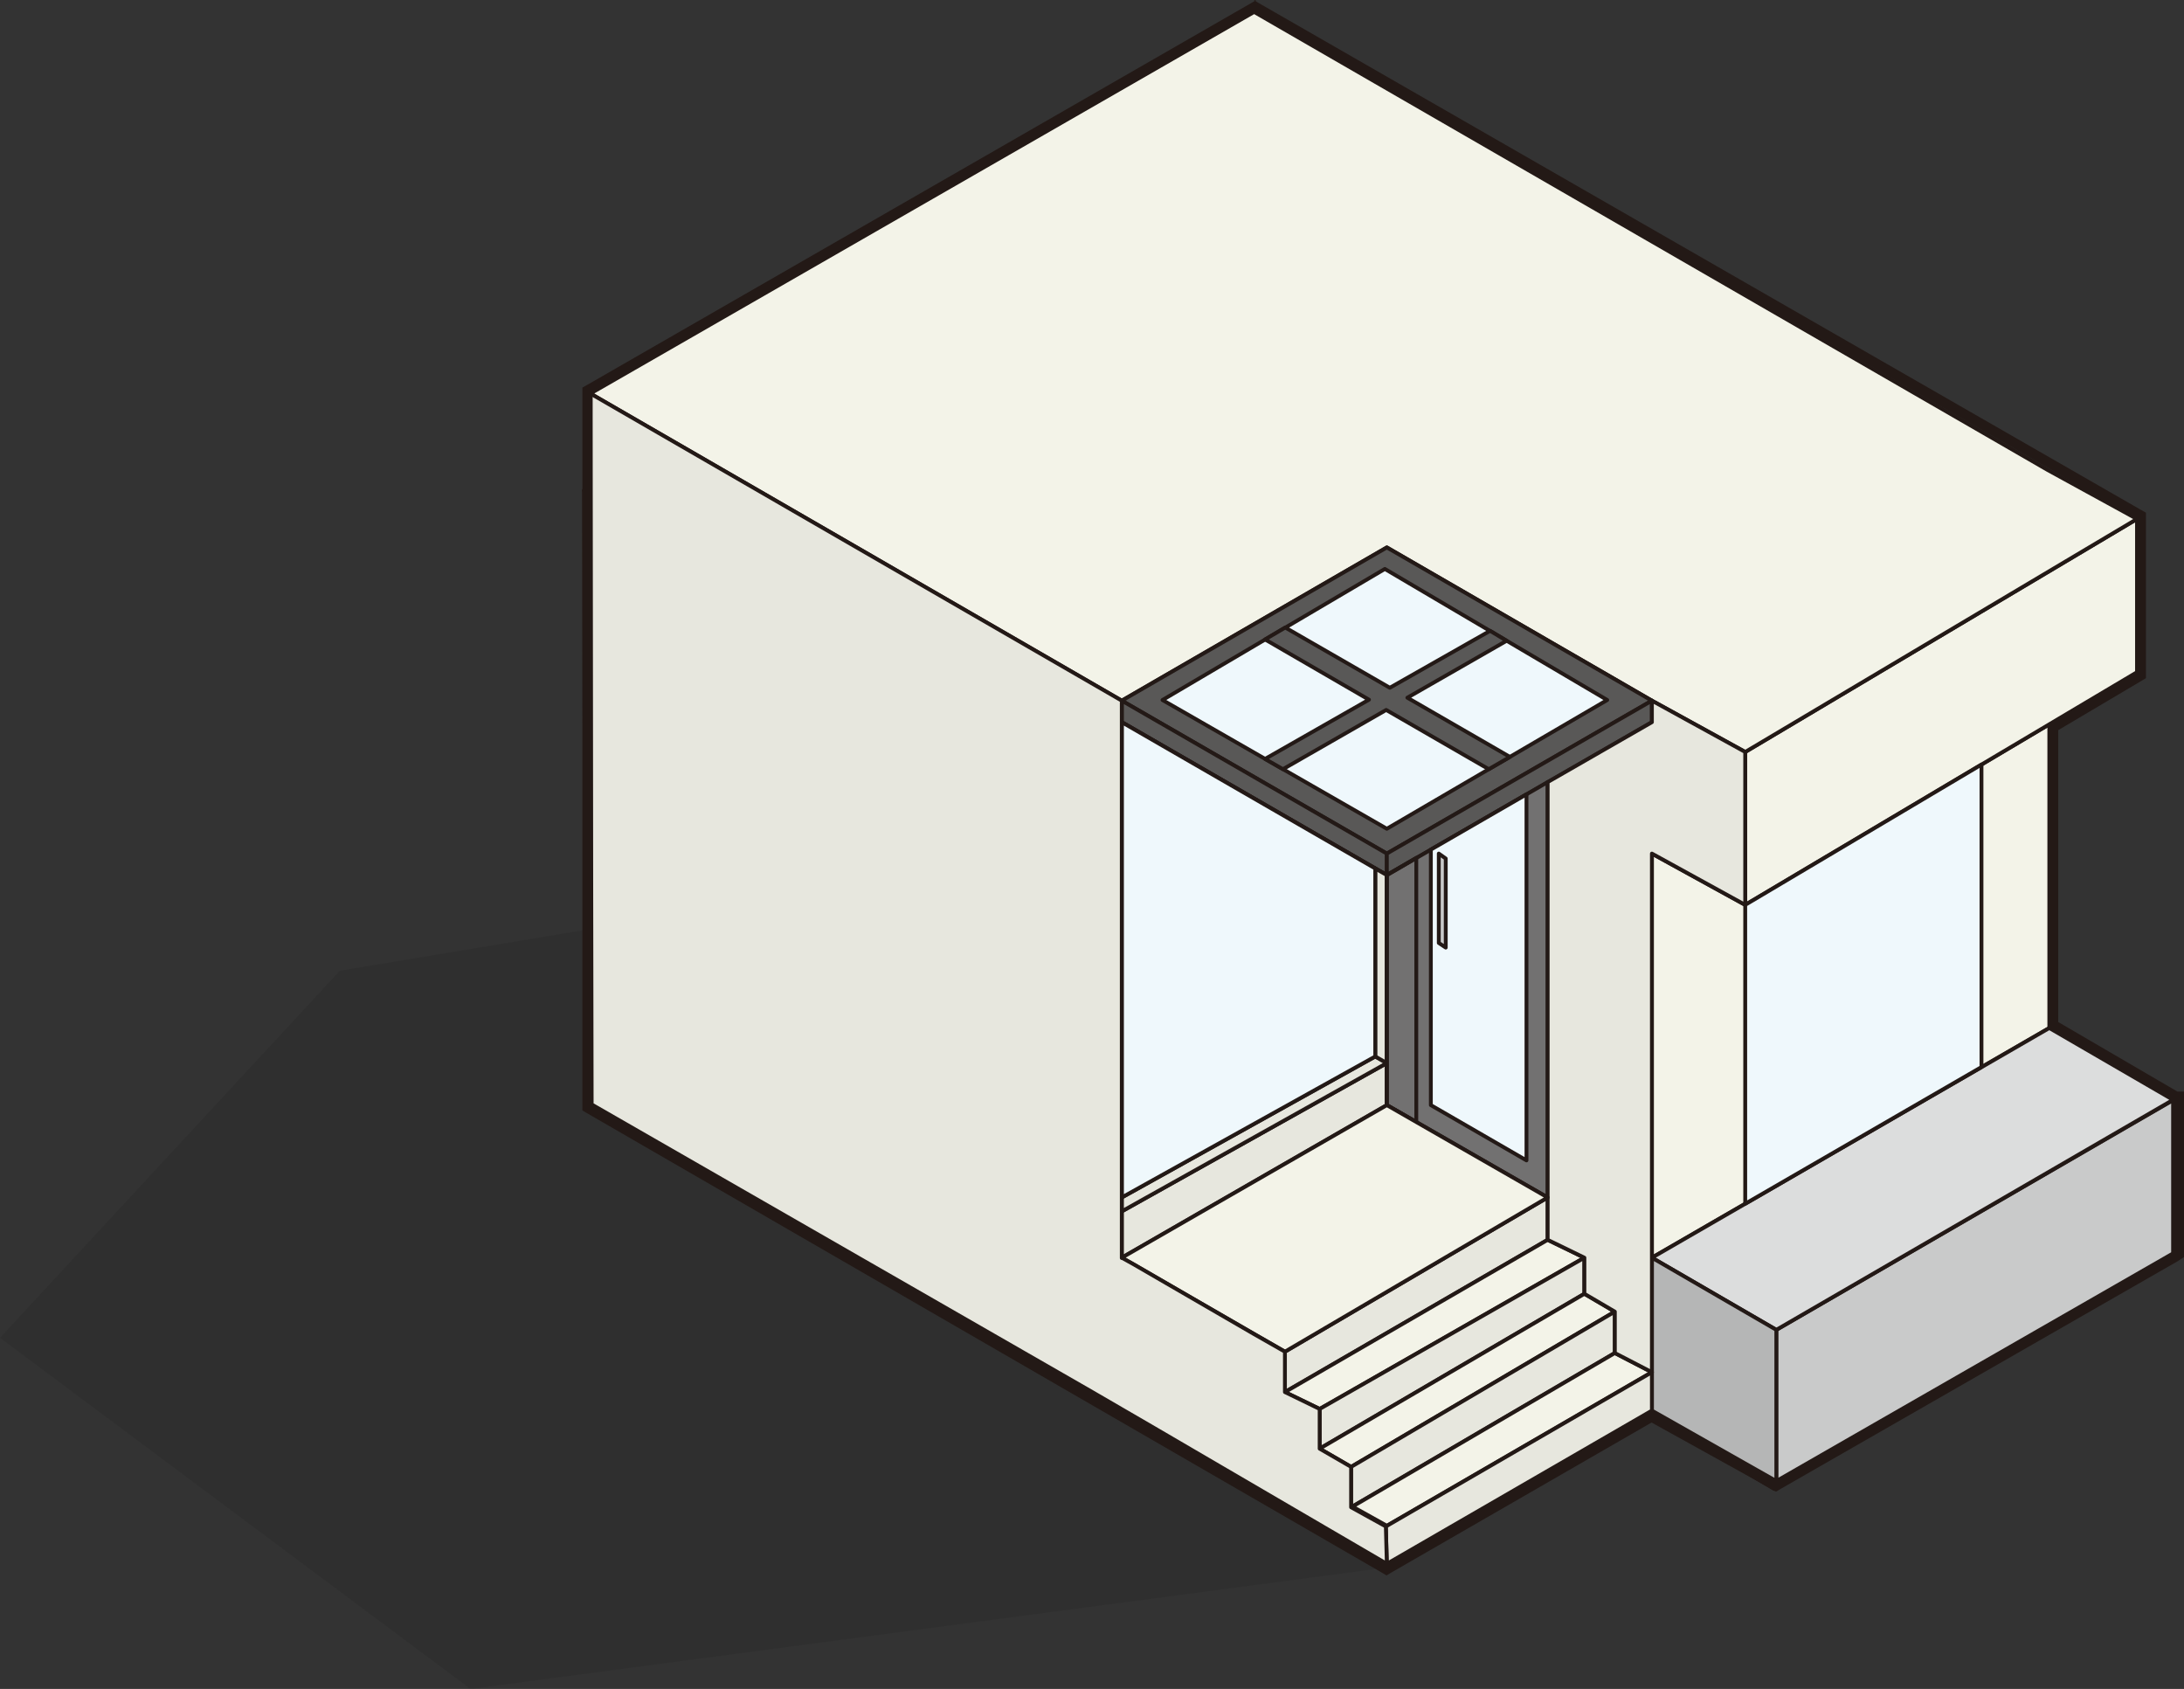 <svg id="store-taipei" xmlns="http://www.w3.org/2000/svg" viewBox="0 0 66 51.03"><rect x="0" y="0" width="66" height="51.03" fill="#333333" stroke="none"/><title>store_taipei2</title><polygon id="shadow" class="shadow" points="38.7 24.6 10.27 29.33 0 40.42 14.22 51.03 41.92 47.36 38.7 24.6" style="fill:#111;opacity:0.1;isolation:isolate"/><g id="store-inside" class="building-inside"><polygon points="17.7 14.82 37.88 3.21 61.9 17.15 62.04 31.19 65.8 33.34 65.8 37.95 53.62 44.96 49.85 42.73 41.91 47.39 17.74 33.44 17.7 14.82" style="fill:none;stroke:#231916;stroke-linecap:round;stroke-linejoin:round;stroke-width:0.153px"/><path d="M62,31.14" transform="translate(0 -0.02)" style="fill:none;stroke:#231916;stroke-linecap:round;stroke-linejoin:round;stroke-width:0.153px"/><polygon points="33.85 38.09 38.81 40.96 46.8 36.26 41.91 33.46 33.85 38.09" style="fill:none;stroke:#231916;stroke-linecap:round;stroke-linejoin:round;stroke-width:0.153px"/><polygon points="38.81 42.18 46.8 37.55 46.8 36.26 38.81 40.96 38.81 42.18" style="fill:#e7e7de;stroke:#231916;stroke-linecap:round;stroke-linejoin:round;stroke-width:0.153px"/><polygon points="38.81 42.18 46.8 37.55 47.79 38.09 39.87 42.69 38.81 42.18" style="fill:#f3f3e8;stroke:#231916;stroke-linecap:round;stroke-linejoin:round;stroke-width:0.153px"/><polygon points="39.87 42.69 47.83 38.08 47.83 39.26 39.87 43.9 39.87 42.69" style="fill:#e7e7de;stroke:#231916;stroke-linecap:round;stroke-linejoin:round;stroke-width:0.153px"/><polygon points="39.87 43.9 40.83 44.45 48.77 39.81 47.83 39.26 39.87 43.9" style="fill:#f3f3e8;stroke:#231916;stroke-linecap:round;stroke-linejoin:round;stroke-width:0.153px"/><polygon points="40.83 44.45 48.8 39.81 48.84 41.08 40.83 45.67 40.83 44.45" style="fill:#e7e7de;stroke:#231916;stroke-linecap:round;stroke-linejoin:round;stroke-width:0.153px"/><polygon points="40.83 45.67 48.84 41.08 49.84 41.63 41.88 46.26 40.83 45.67" style="fill:#f3f3e8;stroke:#231916;stroke-linecap:round;stroke-linejoin:round;stroke-width:0.153px"/><polygon points="41.91 47.39 49.85 42.73 49.84 41.63 41.88 46.26 41.91 47.39" style="fill:#e7e7de;stroke:#231916;stroke-linecap:round;stroke-linejoin:round;stroke-width:0.153px"/><polygon points="49.85 38.18 53.63 40.38 53.63 44.97 49.85 42.73 49.85 38.18" style="fill:#b5b6b6;stroke:#231916;stroke-linecap:round;stroke-linejoin:round;stroke-width:0.153px"/><polygon points="41.95 33.47 33.81 38.09 17.86 28.94 37.91 17.4 61.89 31.19 49.93 38.19 41.95 33.47" style="fill:#f7f8f8"/><path d="M37.88,17.53l23.9,13.68L50,38.12l-8-4.7h-.16l-8,4.59L18,29,37.89,17.58m0-.18L17.72,29l16.15,9.22,8-4.63,8,4.74L62,31.25,37.88,17.36h0Z" transform="translate(0 -0.02)" style="fill:#231916"/><polygon points="18.64 15.45 38.67 3.98 38.66 17.89 18.68 29.27 18.64 15.45" style="fill:#f3f3e8"/><path d="M38.59,4.13V17.82L18.78,29.16V15.56L38.65,4.14m.15-.27L18.62,15.47v14L38.78,17.92v-14h0Z" transform="translate(0 -0.02)" style="fill:#231916"/><polygon points="37.91 18.3 37.96 4.46 61.86 18.25 61.97 32.09 37.91 18.3" style="fill:#f3f3e8"/><path d="M38,4.61,61.78,18.28,61.92,32,38,18.28V4.61m-.15-.27v14L62,32.28l-.14-14-24-13.86h0Z" transform="translate(0 -0.02)" style="fill:#231916"/><path d="M49,42.28" transform="translate(0 -0.02)" style="fill:none;stroke:#231916;stroke-linecap:round;stroke-linejoin:round;stroke-width:0.153px"/><polygon points="41.76 30.3 46.72 33.21 50.73 30.89 50.73 29.28 45.72 26.42 41.75 28.7 41.76 30.3" style="fill:#def0f3;stroke:#000;stroke-linecap:round;stroke-linejoin:round;stroke-width:0.153px"/><polygon points="41.75 28.7 46.72 31.63 46.72 33.21 41.76 30.3 41.75 28.7" style="fill:#727171;stroke:#000;stroke-linecap:round;stroke-linejoin:round;stroke-width:0.153px"/><polygon points="50.73 29.28 46.72 31.63 46.72 33.21 50.73 30.89 50.73 29.28" style="fill:#898989;stroke:#000;stroke-linecap:round;stroke-linejoin:round;stroke-width:0.153px"/><polygon points="41.75 28.7 46.72 31.63 50.73 29.28 45.72 26.42 41.75 28.7" style="fill:#def0f3;stroke:#000;stroke-linecap:round;stroke-linejoin:round;stroke-width:0.153px"/><polygon points="46.32 18.36 44.85 17.48 41.94 19.25 36.38 16.04 34.81 16.91 41.78 20.99 46.32 18.36" style="fill:#9fa0a0;stroke:#000;stroke-linecap:round;stroke-linejoin:round;stroke-width:0.153px"/><polygon points="34.81 16.91 41.78 20.99 41.78 25.64 34.81 21.56 34.81 16.91" style="fill:#727171;stroke:#000;stroke-linecap:round;stroke-linejoin:round;stroke-width:0.153px"/><polygon points="41.78 20.99 44.32 19.53 44.32 24.18 41.78 25.64 41.78 20.99" style="fill:#898989;stroke:#000;stroke-linecap:round;stroke-linejoin:round;stroke-width:0.153px"/><path d="M34.42,35.9v.43a.2.2,0,0,0,.28,0h0V35.9" transform="translate(0 -0.02)" style="fill:#b5b6b6;stroke:#000;stroke-linecap:round;stroke-linejoin:round;stroke-width:0.153px"/><path d="M37.55,34.21v.43a.2.2,0,0,0,.28,0h0v-.43" transform="translate(0 -0.02)" style="fill:#b5b6b6;stroke:#000;stroke-linecap:round;stroke-linejoin:round;stroke-width:0.153px"/><path d="M32.57,34.82v.43a.2.2,0,0,0,.28,0h0v-.43" transform="translate(0 -0.02)" style="fill:#b5b6b6;stroke:#000;stroke-linecap:round;stroke-linejoin:round;stroke-width:0.153px"/><path d="M38,34.28" transform="translate(0 -0.02)" style="fill:#b5b6b6;stroke:#000;stroke-linecap:round;stroke-linejoin:round;stroke-width:0.153px"/><path d="M37,34.28" transform="translate(0 -0.02)" style="fill:#b5b6b6;stroke:#000;stroke-linecap:round;stroke-linejoin:round;stroke-width:0.153px"/><polygon points="34.61 32.81 34.61 32.47 33.8 31.96 33.81 31.23 33.18 30.86 33.18 31.6 32.44 31.16 32.44 31.51 33.19 31.95 33.19 32.61 32.46 32.18 32.44 34.85 34.61 36.15 34.6 33.49 33.8 32.98 33.8 32.3 34.61 32.81" style="fill:#727171;stroke:#000;stroke-linecap:round;stroke-linejoin:round;stroke-width:0.153px"/><polygon points="34.6 33.49 37.97 31.54 37.97 34.22 34.61 36.15 34.6 33.49" style="fill:#898989;stroke:#000;stroke-linecap:round;stroke-linejoin:round;stroke-width:0.153px"/><polygon points="34.61 32.47 37.97 30.53 37.97 30.89 34.61 32.81 34.61 32.47" style="fill:#898989;stroke:#000;stroke-linecap:round;stroke-linejoin:round;stroke-width:0.153px"/><polygon points="37.97 30.53 37.15 30 33.8 31.96 34.61 32.47 37.97 30.53" style="fill:#def0f3;stroke:#000;stroke-linecap:round;stroke-linejoin:round;stroke-width:0.153px"/><polygon points="37.97 31.54 37.39 31.22 34.61 32.81 34.34 32.64 33.8 32.98 34.6 33.49 37.97 31.54" style="fill:#898989;stroke:#000;stroke-linecap:round;stroke-linejoin:round;stroke-width:0.153px"/><polygon points="33.8 32.3 34.34 32.64 33.8 32.98 33.8 32.3" style="fill:#727171;stroke:#000;stroke-linecap:round;stroke-linejoin:round;stroke-width:0.153px"/><polygon points="32.46 32.18 32.99 31.84 33.19 31.95 33.19 32.61 32.46 32.18" style="fill:#898989;stroke:#000;stroke-linecap:round;stroke-linejoin:round;stroke-width:0.153px"/><polygon points="33.8 31.96 37.15 30 37.15 29.29 33.81 31.23 33.8 31.96" style="fill:#898989;stroke:#000;stroke-linecap:round;stroke-linejoin:round;stroke-width:0.153px"/><polygon points="33.81 31.23 33.18 30.86 36.58 28.96 37.15 29.29 33.81 31.23" style="fill:#def0f3;stroke:#000;stroke-linecap:round;stroke-linejoin:round;stroke-width:0.153px"/><polygon points="32.44 31.16 35.88 29.24 35.98 29.29 33.18 30.86 33.18 31.6 32.44 31.16" style="fill:#def0f3;stroke:#000;stroke-linecap:round;stroke-linejoin:round;stroke-width:0.153px"/><polygon points="34.61 33.88 37.97 31.98 38.11 32.06 38.11 32.87 34.78 34.74 34.61 34.64 34.61 33.88" style="fill:#b5b6b6;stroke:#000;stroke-linecap:round;stroke-linejoin:round;stroke-width:0.153px"/><polygon points="34.78 34.74 34.61 34.64 34.61 33.88 34.77 33.98 34.78 34.74" style="fill:#727171;stroke:#000;stroke-linecap:round;stroke-linejoin:round;stroke-width:0.153px"/><polygon points="34.77 33.98 38.11 32.06 38.11 32.87 34.78 34.74 34.77 33.98" style="fill:#898989;stroke:#000;stroke-linecap:round;stroke-linejoin:round;stroke-width:0.153px"/><polygon points="38.11 32.06 37.97 31.98 34.61 33.88 34.77 33.98 38.11 32.06" style="fill:#b5b6b6;stroke:#000;stroke-linecap:round;stroke-linejoin:round;stroke-width:0.153px"/><polygon points="34.78 35.82 34.61 35.72 34.61 34.97 34.77 35.07 34.78 35.82" style="fill:#727171;stroke:#000;stroke-linecap:round;stroke-linejoin:round;stroke-width:0.153px"/><polygon points="34.77 35.07 38.11 33.15 38.11 33.95 34.78 35.82 34.77 35.07" style="fill:#898989;stroke:#000;stroke-linecap:round;stroke-linejoin:round;stroke-width:0.153px"/><polygon points="38.11 33.15 37.97 33.06 34.61 34.97 34.77 35.07 38.11 33.15" style="fill:#b5b6b6;stroke:#000;stroke-linecap:round;stroke-linejoin:round;stroke-width:0.153px"/><polygon points="44.32 10.21 58.37 18.36 60.38 17.2 46.33 9.05 44.32 10.21" style="fill:#9fa0a0;stroke:#000;stroke-linecap:round;stroke-linejoin:round;stroke-width:0.153px"/><polygon points="60.38 17.2 60.36 21.9 58.35 23.06 58.37 18.36 60.38 17.2" style="fill:#898989;stroke:#000;stroke-linecap:round;stroke-linejoin:round;stroke-width:0.153px"/><polygon points="44.32 10.21 58.37 18.36 58.35 23.06 44.32 14.87 44.32 10.21" style="fill:#727171;stroke:#000;stroke-linecap:round;stroke-linejoin:round;stroke-width:0.153px"/><polygon points="44.32 19.53 58.35 27.66 58.35 32.32 44.32 24.18 44.32 19.53" style="fill:#727171;stroke:#000;stroke-linecap:round;stroke-linejoin:round;stroke-width:0.153px"/><polygon points="58.35 27.66 60.37 26.5 60.36 31.15 58.35 32.32 58.35 27.66" style="fill:#898989;stroke:#000;stroke-linecap:round;stroke-linejoin:round;stroke-width:0.153px"/><polygon points="46.32 16.04 46.32 18.36 60.37 26.5 60.36 21.9 58.35 23.06 46.32 16.04" style="fill:#def0f3;stroke:#000;stroke-linecap:round;stroke-linejoin:round;stroke-width:0.153px"/><polygon points="44.32 19.53 46.32 18.36 60.37 26.5 58.35 27.66 44.32 19.53" style="fill:#def0f3;stroke:#000;stroke-linecap:round;stroke-linejoin:round;stroke-width:0.153px"/><polygon points="24.26 27.23 24.37 28.61 24.45 28.66 24.52 28.61 24.67 27.29 24.26 27.23" style="fill:#826c49;stroke:#000;stroke-linecap:round;stroke-linejoin:round;stroke-width:0.153px"/><polygon points="24.46 27.39 24.45 28.66 24.37 28.61 24.26 27.36 24.46 27.39" style="fill:#65553d;stroke:#000;stroke-linecap:round;stroke-linejoin:round;stroke-width:0.153px"/><polygon points="23.43 26.78 23.53 28.16 23.61 28.21 23.69 28.16 23.83 26.84 23.43 26.78" style="fill:#826c49;stroke:#000;stroke-linecap:round;stroke-linejoin:round;stroke-width:0.153px"/><polygon points="23.63 26.94 23.61 28.21 23.53 28.16 23.43 26.91 23.63 26.94" style="fill:#65553d;stroke:#000;stroke-linecap:round;stroke-linejoin:round;stroke-width:0.153px"/><polygon points="25.29 26.59 25.39 27.97 25.47 28.02 25.55 27.97 25.69 26.65 25.29 26.59" style="fill:#826c49;stroke:#000;stroke-linecap:round;stroke-linejoin:round;stroke-width:0.153px"/><polygon points="25.49 26.75 25.47 28.02 25.39 27.97 25.29 26.72 25.49 26.75" style="fill:#65553d;stroke:#000;stroke-linecap:round;stroke-linejoin:round;stroke-width:0.153px"/><polygon points="24.61 26.19 24.72 27.57 24.8 27.62 24.87 27.57 25.02 26.25 24.61 26.19" style="fill:#826c49;stroke:#000;stroke-linecap:round;stroke-linejoin:round;stroke-width:0.153px"/><polygon points="24.81 26.35 24.8 27.62 24.72 27.57 24.61 26.32 24.81 26.35" style="fill:#65553d;stroke:#000;stroke-linecap:round;stroke-linejoin:round;stroke-width:0.153px"/><path d="M24.25,27.08l-.84-.48,1.26-.73.86.48a.43.43,0,0,1,.24.36,1,1,0,0,1-1.17.42l-.33,0h0Z" transform="translate(0 -0.02)" style="fill:#61657a;stroke:#000;stroke-linecap:round;stroke-linejoin:round;stroke-width:0.153px"/><path d="M24.27,27.38V27.1l.33,0a1.24,1.24,0,0,0,1.13-.3h0a.27.27,0,0,0,0-.12h0V27a1,1,0,0,1-1.17.42l-.33,0h0" transform="translate(0 -0.02)" style="fill:#464c56;stroke:#000;stroke-linecap:round;stroke-linejoin:round;stroke-width:0.153px"/><path d="M23.41,26.61" transform="translate(0 -0.02)" style="fill:#61657a;stroke:#000;stroke-linecap:round;stroke-linejoin:round;stroke-width:0.153px"/><polygon points="24.67 25.85 24.67 24.2 23.39 24.94 23.4 26.58 24.67 25.85" style="fill:#61657a;stroke:#000;stroke-linecap:round;stroke-linejoin:round;stroke-width:0.153px"/><polygon points="23.68 26.74 23.59 25.04 23.39 24.94 23.4 26.58 23.4 26.89 24.26 27.36 24.26 27.07 23.68 26.74" style="fill:#464c56;stroke:#000;stroke-linecap:round;stroke-linejoin:round;stroke-width:0.153px"/><polygon points="24.86 24.29 23.59 25.04 23.68 26.74 24.96 26 24.86 24.29" style="fill:#61657a;stroke:#000;stroke-linecap:round;stroke-linejoin:round;stroke-width:0.153px"/><polygon points="24.67 24.2 24.86 24.3 23.59 25.04 23.39 24.94 24.67 24.2" style="fill:#61657a;stroke:#000;stroke-linecap:round;stroke-linejoin:round;stroke-width:0.153px"/><polygon points="30.65 30.73 30.75 32.11 30.84 32.16 30.91 32.11 31.05 30.79 30.65 30.73" style="fill:#826c49;stroke:#000;stroke-linecap:round;stroke-linejoin:round;stroke-width:0.153px"/><polygon points="30.85 30.89 30.84 32.16 30.75 32.11 30.65 30.86 30.85 30.89" style="fill:#65553d;stroke:#000;stroke-linecap:round;stroke-linejoin:round;stroke-width:0.153px"/><polygon points="29.93 30.28 30.04 31.66 30.12 31.71 30.19 31.66 30.34 30.34 29.93 30.28" style="fill:#826c49;stroke:#000;stroke-linecap:round;stroke-linejoin:round;stroke-width:0.153px"/><polygon points="30.14 30.44 30.12 31.71 30.04 31.66 29.93 30.4 30.14 30.44" style="fill:#65553d;stroke:#000;stroke-linecap:round;stroke-linejoin:round;stroke-width:0.153px"/><polygon points="31.68 30.09 31.78 31.47 31.86 31.52 31.94 31.47 32.08 30.15 31.68 30.09" style="fill:#826c49;stroke:#000;stroke-linecap:round;stroke-linejoin:round;stroke-width:0.153px"/><polygon points="31.88 30.25 31.86 31.52 31.78 31.47 31.68 30.22 31.88 30.25" style="fill:#65553d;stroke:#000;stroke-linecap:round;stroke-linejoin:round;stroke-width:0.153px"/><polygon points="31 29.69 31.1 31.07 31.18 31.12 31.26 31.07 31.4 29.75 31 29.69" style="fill:#826c49;stroke:#000;stroke-linecap:round;stroke-linejoin:round;stroke-width:0.153px"/><polygon points="31.2 29.85 31.18 31.12 31.1 31.07 31 29.82 31.2 29.85" style="fill:#65553d;stroke:#000;stroke-linecap:round;stroke-linejoin:round;stroke-width:0.153px"/><path d="M29.78,30.16" transform="translate(0 -0.02)" style="fill:#61657a;stroke:#000;stroke-linecap:round;stroke-linejoin:round;stroke-width:0.153px"/><polygon points="31.97 28.2 32.16 28.3 30.89 29.04 30.7 28.94 31.97 28.2" style="fill:#61657a;stroke:#000;stroke-linecap:round;stroke-linejoin:round;stroke-width:0.153px"/><path d="M32.16,30l-1.26.73-.9-.52a.43.43,0,0,1-.24-.36A1,1,0,0,1,31,29.45l.33,0Z" transform="translate(0 -0.02)" style="fill:#61657a;stroke:#000;stroke-linecap:round;stroke-linejoin:round;stroke-width:0.153px"/><polygon points="32.16 28.3 30.88 29.05 30.88 30.98 32.15 30.27 32.16 28.3" style="fill:#5a6071;stroke:#000;stroke-linecap:round;stroke-linejoin:round;stroke-width:0.153px"/><path d="M30.7,29l-.23,1.52h0L30,30.22a.41.41,0,0,1-.22-.35v.29a.41.41,0,0,0,.23.37l.86.47V29.08Z" transform="translate(0 -0.02)" style="fill:#464c56;stroke:#000;stroke-linecap:round;stroke-linejoin:round;stroke-width:0.153px"/><polygon points="28.22 32.04 28.33 33.42 28.41 33.47 28.48 33.42 28.63 32.1 28.22 32.04" style="fill:#826c49;stroke:#000;stroke-linecap:round;stroke-linejoin:round;stroke-width:0.153px"/><polygon points="28.43 32.2 28.41 33.47 28.33 33.42 28.22 32.16 28.43 32.2" style="fill:#65553d;stroke:#000;stroke-linecap:round;stroke-linejoin:round;stroke-width:0.153px"/><polygon points="27.51 31.58 27.61 32.96 27.69 33.02 27.77 32.96 27.91 31.64 27.51 31.58" style="fill:#826c49;stroke:#000;stroke-linecap:round;stroke-linejoin:round;stroke-width:0.153px"/><polygon points="27.71 31.75 27.69 33.02 27.61 32.96 27.51 31.71 27.71 31.75" style="fill:#65553d;stroke:#000;stroke-linecap:round;stroke-linejoin:round;stroke-width:0.153px"/><polygon points="29.25 31.4 29.35 32.78 29.43 32.83 29.51 32.78 29.65 31.46 29.25 31.4" style="fill:#826c49;stroke:#000;stroke-linecap:round;stroke-linejoin:round;stroke-width:0.153px"/><polygon points="29.45 31.56 29.43 32.83 29.35 32.78 29.25 31.52 29.45 31.56" style="fill:#65553d;stroke:#000;stroke-linecap:round;stroke-linejoin:round;stroke-width:0.153px"/><polygon points="28.57 31 28.68 32.38 28.76 32.43 28.83 32.38 28.98 31.06 28.57 31" style="fill:#826c49;stroke:#000;stroke-linecap:round;stroke-linejoin:round;stroke-width:0.153px"/><polygon points="28.77 31.16 28.76 32.43 28.68 32.38 28.57 31.12 28.77 31.16" style="fill:#65553d;stroke:#000;stroke-linecap:round;stroke-linejoin:round;stroke-width:0.153px"/><path d="M27.36,31.47" transform="translate(0 -0.02)" style="fill:#61657a;stroke:#000;stroke-linecap:round;stroke-linejoin:round;stroke-width:0.153px"/><polygon points="29.54 29.5 29.74 29.61 28.47 30.35 28.27 30.25 29.54 29.5" style="fill:#61657a;stroke:#000;stroke-linecap:round;stroke-linejoin:round;stroke-width:0.153px"/><path d="M29.73,31.28,28.47,32l-.86-.48a.43.43,0,0,1-.24-.36,1,1,0,0,1,1.17-.42l.33,0Z" transform="translate(0 -0.02)" style="fill:#61657a;stroke:#000;stroke-linecap:round;stroke-linejoin:round;stroke-width:0.153px"/><polygon points="29.74 29.61 28.45 30.36 28.45 32.29 29.73 31.58 29.74 29.61" style="fill:#5a6071;stroke:#000;stroke-linecap:round;stroke-linejoin:round;stroke-width:0.153px"/><path d="M28.27,30.28,28,31.8h0l-.46-.27a.41.41,0,0,1-.22-.35v.29a.41.41,0,0,0,.23.37l.86.47V30.38Z" transform="translate(0 -0.02)" style="fill:#464c56;stroke:#000;stroke-linecap:round;stroke-linejoin:round;stroke-width:0.153px"/><polygon points="25.93 29.15 23.69 27.85 28.17 25.26 30.41 26.55 25.93 29.15" style="fill:#b5b6b6;stroke:#000;stroke-linecap:round;stroke-linejoin:round;stroke-width:0.153px"/><polygon points="23.69 27.85 23.69 28.46 23.69 30.45 25.93 31.75 25.93 29.77 25.93 29.15 23.69 27.85" style="fill:#727171;stroke:#000;stroke-linecap:round;stroke-linejoin:round;stroke-width:0.153px"/><polygon points="30.41 29.15 30.41 27.2 30.41 26.55 25.93 29.15 25.93 29.77 25.93 31.75 27.37 30.91 27.37 28.94 29.9 27.49 29.9 29.45 30.41 29.15" style="fill:#9fa0a0;stroke:#000;stroke-linecap:round;stroke-linejoin:round;stroke-width:0.153px"/><polygon points="29.9 29.45 28.22 28.46 29.9 27.49 29.9 29.45" style="fill:#898989;stroke:#000;stroke-linecap:round;stroke-linejoin:round;stroke-width:0.153px"/><path d="M34.78,38.79" transform="translate(0 -0.02)" style="fill:#f3f3e8;stroke:#231916;stroke-linecap:round;stroke-linejoin:round;stroke-width:0.153px"/><polygon points="33.85 38.16 38.81 41.03 46.76 36.4 41.91 33.53 33.85 38.16" style="fill:#f3f3e8;stroke:#231916;stroke-linecap:round;stroke-linejoin:round;stroke-width:0.153px"/><polygon points="53.71 40.4 65.72 33.48 65.72 37.97 53.71 44.86 53.71 40.4" style="fill:#c9caca"/><path d="M65.65,33.63V37.9L53.78,44.75V40.51l11.86-6.88m.15-.27L53.62,40.42V45l12.17-7V33.39h0Z" transform="translate(0 -0.02)" style="fill:#231916"/><polygon points="50 38.26 62.08 31.25 65.65 33.34 53.63 40.36 50 38.26" style="fill:#dcdddd"/><path d="M62,31.39l3.45,2L53.64,40.28l-3.48-2L62,31.39m0-.18L49.8,38.28l3.79,2.2,12.14-7.11L62,31.21Z" transform="translate(0 -0.02)" style="fill:#231916"/><path d="M46.78,36.42" transform="translate(0 -0.02)" style="fill:#e7e7de;stroke:#231916;stroke-linecap:round;stroke-linejoin:round;stroke-width:0.153px"/><polygon points="48.84 41.01 48.84 39.81 47.83 39.19 47.87 38.08 46.8 37.48 46.8 36.46 49.81 38.25 49.77 41.5 48.84 41.01" style="fill:#e7e7de"/><path d="M46.89,36.63,49.7,38.3v3.1L49,41V39.84a.15.15,0,0,0-.08-.13L48,39.2V38.11a.15.15,0,0,0-.08-.14l-1-.49v-.85m-.16-.27v1.22l1,.53v1.17l1,.56V41.1l1,.55V38.2l-3.12-1.86h0Z" transform="translate(0 -0.02)" style="fill:#231916"/><polygon points="61.14 17.7 37.94 4.28 37.95 3.35 61.86 17.21 61.97 31.19 61.25 31.57 61.14 17.7" style="fill:#e7e7de"/><path d="M38,3.51,61.78,17.28l.14,13.86-.56.33-.11-13.73a.15.15,0,0,0-.08-.13L38.06,4.28V3.51m-.18-.23V4.41L61,17.77l.11,14,.87-.51-.14-14-24-14Z" transform="translate(0 -0.02)" style="fill:#231916"/><polygon points="41.91 47.39 41.88 46.26 40.8 45.67 40.83 44.45 39.87 43.9 39.87 42.69 38.81 42.18 38.81 41.03 18.6 29.4 18.6 15.43 37.88 4.35 37.85 3.21 17.67 14.82 17.71 33.44 18.6 33.95 18.6 33.95 41.91 47.39" style="fill:#e7e7de;stroke:#231916;stroke-linecap:round;stroke-linejoin:round;stroke-width:0.153px"/><polygon points="17.67 14.82 18.6 15.43 37.87 4.35 37.85 3.21 17.67 14.82" style="fill:#f3f3e8;stroke:#231916;stroke-linecap:round;stroke-linejoin:round;stroke-width:0.153px"/><polygon points="37.93 3.21 61.98 17.15 61.15 17.7 37.96 4.35 37.93 3.21" style="fill:#f3f3e8;stroke:#231916;stroke-linecap:round;stroke-linejoin:round;stroke-width:0.153px"/><path d="M46.63,19.92a.37.37,0,0,1-.32-.15h0a.32.32,0,0,0,.63,0h0A.37.37,0,0,1,46.63,19.92Z" transform="translate(0 -0.02)" style="fill:#fff;stroke:#231916;stroke-linejoin:round;stroke-width:0.133px"/><path d="M47,19.2h0a.31.31,0,0,0-.11-.23h0a.39.39,0,0,0-.55,0h0a.31.31,0,0,0-.11.27h0l.06.46a.35.35,0,0,0,.65,0l.06-.46h0Z" transform="translate(0 -0.02)" style="fill:#fff;stroke:#231916;stroke-linejoin:round;stroke-width:0.133px"/><path d="M47,19.28c0-.12-.23-.14-.34-.14s-.33,0-.33.14h0v.34a.3.3,0,0,0,.55,0v-.34Z" transform="translate(0 -0.02)" style="fill:#f5eaf3"/><path d="M46.38,18.68V19a.29.29,0,0,0,.49,0v-.28Z" transform="translate(0 -0.02)" style="fill:#c9caca;stroke:#231916;stroke-linejoin:round;stroke-width:0.133px"/><ellipse cx="46.62" cy="18.66" rx="0.25" ry="0.14" style="fill:#ddd;stroke:#231916;stroke-linejoin:round;stroke-width:0.133px"/><path d="M46.78,18.5h0a.16.16,0,1,0-.25,0h0a.21.21,0,0,1,0,.13h0a.15.15,0,0,0,.21,0h0a.2.2,0,0,1,0-.15h0Z" transform="translate(0 -0.02)" style="fill:#fff;stroke:#231916;stroke-linejoin:round;stroke-width:0.133px"/><path d="M46.34,19.28a.4.4,0,0,0,.28.09.43.43,0,0,0,.29-.12.49.49,0,0,1-.29.09A.44.44,0,0,1,46.34,19.28Z" transform="translate(0 -0.02)" style="fill:#fff"/><path d="M48.78,21.17a.37.37,0,0,1-.32-.15h0a.32.32,0,0,0,.63,0h0A.37.37,0,0,1,48.78,21.17Z" transform="translate(0 -0.02)" style="fill:#fff;stroke:#231916;stroke-linejoin:round;stroke-width:0.133px"/><path d="M49.12,20.45h0a.31.31,0,0,0-.12-.23h0a.39.39,0,0,0-.55,0h0a.31.31,0,0,0-.11.27h0l.06.46a.35.35,0,0,0,.65,0l.06-.46h0Z" transform="translate(0 -0.02)" style="fill:#fff;stroke:#231916;stroke-linejoin:round;stroke-width:0.133px"/><path d="M49.07,20.55c0-.12-.23-.14-.34-.14s-.33,0-.33.14h0v.34a.3.3,0,0,0,.55,0v-.34Z" transform="translate(0 -0.02)" style="fill:#f6c5c9"/><path d="M48.48,19.93v.28a.29.29,0,0,0,.49,0v-.28Z" transform="translate(0 -0.02)" style="fill:#c9caca;stroke:#231916;stroke-linejoin:round;stroke-width:0.133px"/><ellipse cx="48.73" cy="19.91" rx="0.25" ry="0.14" style="fill:#ddd;stroke:#231916;stroke-linejoin:round;stroke-width:0.133px"/><path d="M48.86,19.75h0a.16.16,0,1,0-.25,0h0a.21.21,0,0,1,0,.13h0a.15.15,0,0,0,.21,0h0a.2.2,0,0,1,0-.15h0Z" transform="translate(0 -0.02)" style="fill:#fff;stroke:#231916;stroke-linejoin:round;stroke-width:0.133px"/><path d="M48.44,20.55a.4.4,0,0,0,.28.09.43.43,0,0,0,.28-.12.49.49,0,0,1-.29.09A.44.44,0,0,1,48.44,20.55Z" transform="translate(0 -0.02)" style="fill:#fff"/><path d="M50.78,22.28a.37.37,0,0,1-.32-.15h0a.32.32,0,0,0,.63,0h0A.37.37,0,0,1,50.78,22.28Z" transform="translate(0 -0.02)" style="fill:#fff;stroke:#231916;stroke-linejoin:round;stroke-width:0.133px"/><path d="M51.13,21.58h0a.31.31,0,0,0-.11-.23h0a.39.39,0,0,0-.55,0h0a.31.31,0,0,0-.11.27h0l.06.46a.35.35,0,0,0,.65,0l.06-.46h0Z" transform="translate(0 -0.02)" style="fill:#fff;stroke:#231916;stroke-linejoin:round;stroke-width:0.133px"/><path d="M51.07,21.68c0-.12-.23-.14-.34-.14s-.33,0-.33.14h0V22a.3.3,0,0,0,.6,0v-.34Z" transform="translate(0 -0.02)" style="fill:#f1c772"/><path d="M50.49,21.07v.28a.29.29,0,0,0,.49,0v-.28Z" transform="translate(0 -0.02)" style="fill:#c9caca;stroke:#231916;stroke-linejoin:round;stroke-width:0.133px"/><ellipse cx="50.73" cy="21.04" rx="0.25" ry="0.14" style="fill:#ddd;stroke:#231916;stroke-linejoin:round;stroke-width:0.133px"/><path d="M50.87,20.89h0a.16.16,0,1,0-.25,0h0a.21.21,0,0,1,0,.13h0a.15.15,0,0,0,.21,0h0a.2.2,0,0,1,0-.15h0Z" transform="translate(0 -0.02)" style="fill:#fff;stroke:#231916;stroke-linejoin:round;stroke-width:0.133px"/><path d="M50.45,21.69a.4.4,0,0,0,.28.09.43.43,0,0,0,.29-.12.49.49,0,0,1-.29.09A.44.44,0,0,1,50.45,21.69Z" transform="translate(0 -0.02)" style="fill:#fff"/><path d="M53,23.55a.37.37,0,0,1-.32-.15h0a.32.32,0,0,0,.63,0h0A.37.37,0,0,1,53,23.55Z" transform="translate(0 -0.02)" style="fill:#fff;stroke:#231916;stroke-linejoin:round;stroke-width:0.133px"/><path d="M53.35,22.83h0a.31.31,0,0,0-.11-.23h0a.39.39,0,0,0-.55,0h0a.31.31,0,0,0-.11.27h0l.06.46a.35.35,0,0,0,.65,0l.06-.46h0Z" transform="translate(0 -0.02)" style="fill:#fff;stroke:#231916;stroke-linejoin:round;stroke-width:0.133px"/><path d="M53.29,22.93c0-.12-.23-.14-.34-.14s-.33,0-.33.14h0l.06.35a.3.3,0,0,0,.55,0v-.34Z" transform="translate(0 -0.02)" style="fill:#f5e9aa"/><path d="M52.7,22.28v.28a.29.29,0,0,0,.49,0v-.28Z" transform="translate(0 -0.02)" style="fill:#c9caca;stroke:#231916;stroke-linejoin:round;stroke-width:0.133px"/><ellipse cx="52.95" cy="22.29" rx="0.25" ry="0.14" style="fill:#ddd;stroke:#231916;stroke-linejoin:round;stroke-width:0.133px"/><path d="M53.08,22.13h0a.16.16,0,1,0-.25,0h0a.21.21,0,0,1,0,.13h0a.15.15,0,0,0,.21,0h0a.2.2,0,0,1,0-.15h0Z" transform="translate(0 -0.02)" style="fill:#fff;stroke:#231916;stroke-linejoin:round;stroke-width:0.133px"/><path d="M52.66,22.94a.4.4,0,0,0,.28.09.43.43,0,0,0,.29-.12.49.49,0,0,1-.29.09A.44.44,0,0,1,52.66,22.94Z" transform="translate(0 -0.02)" style="fill:#fff"/><path d="M55.27,24.8a.37.37,0,0,1-.32-.15h0a.32.32,0,0,0,.63,0h0A.37.37,0,0,1,55.27,24.8Z" transform="translate(0 -0.02)" style="fill:#fff;stroke:#231916;stroke-linejoin:round;stroke-width:0.133px"/><path d="M55.66,24.08h0a.31.31,0,0,0-.11-.23h0a.39.39,0,0,0-.55,0h0a.31.31,0,0,0-.11.27h0l.06.46a.35.35,0,0,0,.65,0l.06-.46h0Z" transform="translate(0 -0.02)" style="fill:#fff;stroke:#231916;stroke-linejoin:round;stroke-width:0.133px"/><path d="M55.6,24.18c0-.12-.23-.14-.34-.14s-.33,0-.33.14h0v.34a.3.3,0,0,0,.55,0v-.34Z" transform="translate(0 -0.02)" style="fill:#b2ca92"/><path d="M55,23.56v.28a.29.29,0,0,0,.49,0v-.28Z" transform="translate(0 -0.02)" style="fill:#c9caca;stroke:#231916;stroke-linejoin:round;stroke-width:0.133px"/><ellipse cx="55.26" cy="23.54" rx="0.25" ry="0.14" style="fill:#ddd;stroke:#231916;stroke-linejoin:round;stroke-width:0.133px"/><path d="M55.39,23.38h0a.16.16,0,1,0-.25,0h0a.21.21,0,0,1,0,.13h0a.15.15,0,0,0,.21,0h0a.2.2,0,0,1,0-.15h0Z" transform="translate(0 -0.02)" style="fill:#fff;stroke:#231916;stroke-linejoin:round;stroke-width:0.133px"/><path d="M55,24.18a.4.4,0,0,0,.28.09.43.43,0,0,0,.29-.12.49.49,0,0,1-.29.09A.44.44,0,0,1,55,24.18Z" transform="translate(0 -0.02)" style="fill:#fff"/><path d="M57.44,26.1a.37.37,0,0,1-.32-.15h0a.32.32,0,0,0,.63,0h0A.37.37,0,0,1,57.44,26.1Z" transform="translate(0 -0.02)" style="fill:#fff;stroke:#231916;stroke-linejoin:round;stroke-width:0.133px"/><path d="M57.78,25.38h0a.31.31,0,0,0-.11-.23h0a.39.39,0,0,0-.55,0h0a.31.31,0,0,0-.11.27h0l.06.46a.35.35,0,0,0,.65,0l.06-.46h0Z" transform="translate(0 -0.02)" style="fill:#fff;stroke:#231916;stroke-linejoin:round;stroke-width:0.133px"/><path d="M57.78,25.48c0-.12-.23-.14-.34-.14s-.33,0-.33.14h0v.34a.3.3,0,0,0,.55,0v-.34Z" transform="translate(0 -0.02)" style="fill:#8d5ea4"/><path d="M57.19,24.86v.28a.29.29,0,0,0,.49,0v-.28Z" transform="translate(0 -0.02)" style="fill:#c9caca;stroke:#231916;stroke-linejoin:round;stroke-width:0.133px"/><ellipse cx="57.43" cy="24.84" rx="0.25" ry="0.14" style="fill:#ddd;stroke:#231916;stroke-linejoin:round;stroke-width:0.133px"/><path d="M57.56,24.68h0a.16.16,0,1,0-.25,0h0a.21.21,0,0,1,0,.13h0a.15.15,0,0,0,.21,0h0a.2.2,0,0,1,0-.15h0Z" transform="translate(0 -0.02)" style="fill:#fff;stroke:#231916;stroke-linejoin:round;stroke-width:0.133px"/><path d="M57.14,25.48a.4.4,0,0,0,.28.09.43.43,0,0,0,.29-.12.49.49,0,0,1-.29.09A.44.44,0,0,1,57.14,25.48Z" transform="translate(0 -0.02)" style="fill:#fff"/><path d="M46.25,29.22a.37.37,0,0,1-.32-.15h0a.32.32,0,0,0,.63,0h0A.37.37,0,0,1,46.25,29.22Z" transform="translate(0 -0.02)" style="fill:#fff;stroke:#231916;stroke-linejoin:round;stroke-width:0.133px"/><path d="M46.64,28.5h0a.31.31,0,0,0-.11-.23h0a.39.39,0,0,0-.55,0h0a.31.31,0,0,0-.11.27h0l.06.46a.35.35,0,0,0,.65,0l.06-.46h0Z" transform="translate(0 -0.02)" style="fill:#fff;stroke:#231916;stroke-linejoin:round;stroke-width:0.133px"/><path d="M46.58,28.6c0-.12-.23-.14-.34-.14s-.33,0-.33.14h0v.34a.3.3,0,0,0,.55,0V28.6Z" transform="translate(0 -0.02)" style="fill:#8d5ea4"/><path d="M46,28v.29a.29.29,0,0,0,.49,0V28Z" transform="translate(0 -0.02)" style="fill:#c9caca;stroke:#231916;stroke-linejoin:round;stroke-width:0.133px"/><ellipse cx="46.24" cy="27.96" rx="0.25" ry="0.14" style="fill:#ddd;stroke:#231916;stroke-linejoin:round;stroke-width:0.133px"/><path d="M46.37,27.8h0a.16.16,0,1,0-.25,0h0a.21.21,0,0,1,0,.13h0a.15.15,0,0,0,.21,0h0a.2.2,0,0,1,0-.15h0Z" transform="translate(0 -0.02)" style="fill:#fff;stroke:#231916;stroke-linejoin:round;stroke-width:0.133px"/><path d="M46,28.61a.4.4,0,0,0,.28.09.43.43,0,0,0,.29-.12.49.49,0,0,1-.29.09A.44.44,0,0,1,46,28.61Z" transform="translate(0 -0.02)" style="fill:#fff"/><path d="M34.22,30.72a.37.37,0,0,1-.32-.15h0a.32.32,0,0,0,.63,0h0A.37.37,0,0,1,34.22,30.72Z" transform="translate(0 -0.02)" style="fill:#fff;stroke:#231916;stroke-linejoin:round;stroke-width:0.133px"/><path d="M34.61,30h0a.31.31,0,0,0-.11-.23h0a.39.39,0,0,0-.55,0h0a.31.31,0,0,0-.11.27h0l.06.46a.35.35,0,0,0,.65,0l0-.5h0Z" transform="translate(0 -0.02)" style="fill:#fff;stroke:#231916;stroke-linejoin:round;stroke-width:0.133px"/><path d="M34.55,30.1c0-.12-.23-.14-.34-.14s-.33,0-.33.14h0v.34a.3.3,0,0,0,.55,0V30.1Z" transform="translate(0 -0.02)" style="fill:#8d5ea4"/><path d="M34,29.49v.28a.29.29,0,0,0,.49,0v-.28Z" transform="translate(0 -0.02)" style="fill:#c9caca;stroke:#231916;stroke-linejoin:round;stroke-width:0.133px"/><ellipse cx="34.21" cy="29.46" rx="0.25" ry="0.14" style="fill:#ddd;stroke:#231916;stroke-linejoin:round;stroke-width:0.133px"/><path d="M34.34,29.28h0a.16.16,0,1,0-.25,0h0a.21.21,0,0,1,0,.13h0a.15.15,0,0,0,.21,0h0a.2.2,0,0,1,0-.15h0Z" transform="translate(0 -0.02)" style="fill:#fff;stroke:#231916;stroke-linejoin:round;stroke-width:0.133px"/><path d="M33.93,30.11a.4.4,0,0,0,.28.09.43.43,0,0,0,.29-.12.49.49,0,0,1-.29.09A.44.44,0,0,1,33.93,30.11Z" transform="translate(0 -0.02)" style="fill:#fff"/><path d="M36,29.84a.37.37,0,0,1-.32-.15h0a.32.32,0,0,0,.63,0h0A.37.37,0,0,1,36,29.84Z" transform="translate(0 -0.02)" style="fill:#fff;stroke:#231916;stroke-linejoin:round;stroke-width:0.133px"/><path d="M36.38,29.11h0a.31.31,0,0,0-.11-.23h0a.39.39,0,0,0-.55,0h0a.31.31,0,0,0-.11.27h0l.06.46a.35.35,0,0,0,.65,0l.06-.46h0Z" transform="translate(0 -0.02)" style="fill:#fff;stroke:#231916;stroke-linejoin:round;stroke-width:0.133px"/><path d="M36.32,29.22c0-.12-.23-.14-.34-.14s-.33,0-.33.14h0v.34a.3.3,0,0,0,.55,0v-.34Z" transform="translate(0 -0.02)" style="fill:#8d5ea4"/><path d="M35.78,28.6v.28a.29.29,0,0,0,.49,0V28.6Z" transform="translate(0 -0.02)" style="fill:#c9caca;stroke:#231916;stroke-linejoin:round;stroke-width:0.133px"/><ellipse cx="35.98" cy="28.58" rx="0.25" ry="0.14" style="fill:#ddd;stroke:#231916;stroke-linejoin:round;stroke-width:0.133px"/><path d="M36.11,28.42h0a.16.16,0,1,0-.25,0h0a.21.21,0,0,1,0,.13h0a.15.15,0,0,0,.21,0h0a.2.2,0,0,1,0-.15h0Z" transform="translate(0 -0.02)" style="fill:#fff;stroke:#231916;stroke-linejoin:round;stroke-width:0.133px"/><path d="M35.7,29.22a.4.4,0,0,0,.28.09.43.43,0,0,0,.29-.12.49.49,0,0,1-.29.09A.44.44,0,0,1,35.7,29.22Z" transform="translate(0 -0.02)" style="fill:#fff"/><path d="M25.78,28.45a.37.37,0,0,1-.32-.15h0a.32.32,0,0,0,.63,0h0A.37.37,0,0,1,25.78,28.45Z" transform="translate(0 -0.02)" style="fill:#fff;stroke:#231916;stroke-linejoin:round;stroke-width:0.133px"/><path d="M26.17,27.73h0a.31.31,0,0,0-.11-.23h0a.39.39,0,0,0-.55,0h0a.31.31,0,0,0-.11.27h0l.06.46a.35.35,0,0,0,.65,0l.06-.46h0Z" transform="translate(0 -0.02)" style="fill:#fff;stroke:#231916;stroke-linejoin:round;stroke-width:0.133px"/><path d="M26.11,27.84c0-.12-.23-.14-.34-.14s-.33,0-.33.14h0v.34a.3.3,0,0,0,.55,0v-.34Z" transform="translate(0 -0.02)" style="fill:#8d5ea4"/><path d="M25.52,27.22v.28a.29.29,0,0,0,.49,0v-.28Z" transform="translate(0 -0.02)" style="fill:#c9caca;stroke:#231916;stroke-linejoin:round;stroke-width:0.133px"/><ellipse cx="25.77" cy="27.2" rx="0.25" ry="0.14" style="fill:#ddd;stroke:#231916;stroke-linejoin:round;stroke-width:0.133px"/><path d="M25.9,27h0a.16.16,0,1,0-.25,0h0a.21.21,0,0,1,0,.13h0a.15.15,0,0,0,.21,0h0a.2.2,0,0,1,0-.15h0Z" transform="translate(0 -0.02)" style="fill:#fff;stroke:#231916;stroke-linejoin:round;stroke-width:0.133px"/><path d="M25.48,27.84a.4.4,0,0,0,.28.09.43.43,0,0,0,.29-.12.49.49,0,0,1-.29.09A.44.44,0,0,1,25.48,27.84Z" transform="translate(0 -0.02)" style="fill:#fff"/></g><g id="store-taipei-outside" class="building-outside"><polygon points="61.93 21.88 61.93 31.06 49.92 38 49.92 25.79 52.74 27.34 61.93 21.88" style="fill:#f3f3e8;stroke:#231916;stroke-linejoin:round;stroke-width:0.116px"/><path d="M61.94,31.08" transform="translate(0 -0.02)" style="fill:none;stroke:#231916;stroke-linejoin:round;stroke-width:0.116px"/><polygon points="53.68 40.18 65.67 33.24 65.67 37.87 53.68 44.75 53.68 40.18" style="fill:#c9caca;stroke:#231916;stroke-linejoin:round;stroke-width:0.116px"/><polygon points="49.92 38 61.93 31.06 65.67 33.23 53.68 40.18 49.92 38" style="fill:#dcdddd;stroke:#231916;stroke-linejoin:round;stroke-width:0.116px"/><polygon points="49.92 38 53.68 40.18 53.68 44.75 49.92 42.62 49.92 38" style="fill:#b5b6b6;stroke:#231916;stroke-linejoin:round;stroke-width:0.116px"/><polygon points="52.74 22.72 64.58 15.68 64.58 20.31 52.74 27.34 52.74 22.72" style="fill:#f3f3e8;stroke:#231916;stroke-linejoin:round;stroke-width:0.116px"/><path d="M33.9,25.81" transform="translate(0 -0.02)" style="fill:none;stroke:#231916;stroke-linejoin:round;stroke-width:0.116px"/><polygon points="61.88 14.2 37.9 0.36 17.84 11.89 33.9 21.17 41.91 16.54 49.92 21.17 52.74 22.72 64.58 15.68 61.88 14.2" style="fill:#f3f3e8;stroke:#231916;stroke-linejoin:round;stroke-width:0.116px"/><polygon points="33.9 21.17 41.91 25.79 49.92 21.17 41.91 16.54 33.9 21.17" style="fill:#595857;stroke:#231916;stroke-linejoin:round;stroke-width:0.116px"/><polygon points="35.13 21.15 41.91 25.04 48.57 21.15 41.85 17.19 35.13 21.15" style="fill:#eff8fc;stroke:#231916;stroke-linejoin:round;stroke-width:0.116px"/><path d="M33.9,21.19" transform="translate(0 -0.02)" style="fill:none;stroke:#231916;stroke-linejoin:round;stroke-width:0.116px"/><polygon points="33.9 21.17 41.91 25.79 41.91 26.44 33.9 21.82 33.9 21.17" style="fill:#595857;stroke:#231916;stroke-linejoin:round;stroke-width:0.116px"/><polygon points="41.91 25.79 41.91 26.44 49.92 21.82 49.92 21.17 41.91 25.79" style="fill:#595857;stroke:#231916;stroke-linejoin:round;stroke-width:0.116px"/><polygon points="33.9 38 38.83 40.84 46.77 36.18 41.91 33.39 33.9 38" style="fill:none;stroke:#231916;stroke-linejoin:round;stroke-width:0.116px"/><polygon points="38.83 42.06 46.77 37.46 46.77 36.18 38.83 40.84 38.83 42.06" style="fill:#e7e7de;stroke:#231916;stroke-linejoin:round;stroke-width:0.116px"/><polygon points="38.83 42.06 46.77 37.46 47.88 38 39.88 42.57 38.83 42.06" style="fill:#f3f3e8;stroke:#231916;stroke-linejoin:round;stroke-width:0.116px"/><polygon points="39.88 42.57 47.88 38 47.88 39.09 39.88 43.77 39.88 42.57" style="fill:#e7e7de;stroke:#231916;stroke-linejoin:round;stroke-width:0.116px"/><polygon points="39.88 43.77 40.83 44.32 48.8 39.63 47.88 39.09 39.88 43.77" style="fill:#f3f3e8;stroke:#231916;stroke-linejoin:round;stroke-width:0.116px"/><polygon points="40.83 44.32 48.8 39.63 48.8 40.88 40.83 45.54 40.83 44.32" style="fill:#e7e7de;stroke:#231916;stroke-linejoin:round;stroke-width:0.116px"/><polygon points="40.87 45.52 48.8 40.88 49.92 41.46 41.91 46.1 40.87 45.52" style="fill:#f3f3e8;stroke:#231916;stroke-linejoin:round;stroke-width:0.116px"/><polygon points="41.91 47.25 49.92 42.62 49.92 41.46 41.88 46.12 41.91 47.25" style="fill:#e7e7de;stroke:#231916;stroke-linejoin:round;stroke-width:0.116px"/><polygon points="33.9 21.82 41.91 26.44 41.91 33.39 33.9 38 33.9 21.82" style="fill:none;stroke:#231916;stroke-linejoin:round;stroke-width:0.116px"/><polygon points="33.9 38 41.91 33.39 41.91 32.12 33.9 36.6 33.9 38" style="fill:#e7e7de;stroke:#231916;stroke-linejoin:round;stroke-width:0.116px"/><polygon points="33.9 36.6 33.9 36.18 41.56 31.92 41.91 32.12 33.9 36.6" style="fill:#e7e7de;stroke:#231916;stroke-linejoin:round;stroke-width:0.116px"/><polygon points="41.91 32.12 41.56 31.92 41.56 26.24 41.91 26.44 41.91 32.12" style="fill:#e7e7de;stroke:#231916;stroke-linejoin:round;stroke-width:0.116px"/><polygon points="46.77 36.18 46.77 23.63 41.91 26.44 41.91 33.39 46.77 36.18" style="fill:#727171;stroke:#231916;stroke-linejoin:round;stroke-width:0.116px"/><polygon points="42.8 25.92 42.8 33.9 41.91 33.39 41.91 26.44 42.8 25.92" style="fill:none;stroke:#231916;stroke-linejoin:round;stroke-width:0.116px"/><polygon points="46.13 24 46.13 35.06 43.24 33.39 43.24 25.67 46.13 24" style="fill:#eff8fc;stroke:#231916;stroke-linejoin:round;stroke-width:0.116px"/><polygon points="43.48 25.79 43.48 28.49 43.69 28.63 43.69 25.94 43.48 25.79" style="fill:#c9caca;stroke:#231916;stroke-linejoin:round;stroke-width:0.116px"/><polygon points="52.74 27.34 52.74 36.37 59.88 32.24 59.88 23.1 52.74 27.34" style="fill:#eff8fc;stroke:#231916;stroke-linejoin:round;stroke-width:0.116px"/><polygon points="45.63 22.87 42.53 21.08 45.53 19.36 45.03 19.06 42 20.78 38.84 18.96 38.23 19.32 41.37 21.14 38.23 22.93 38.77 23.24 41.89 21.45 44.99 23.24 45.63 22.87" style="fill:#595857;stroke:#231916;stroke-linejoin:round;stroke-width:0.116px"/><polygon points="49.92 21.17 49.92 21.82 46.77 23.63 46.77 37.46 47.88 38 47.88 39.09 48.8 39.63 48.8 40.88 49.92 41.46 49.92 25.79 52.74 27.34 52.74 22.72 49.92 21.17" style="fill:#e7e7de;stroke:#231916;stroke-linejoin:round;stroke-width:0.116px"/><polygon points="33.9 21.82 41.56 26.24 41.56 31.92 33.9 36.18 33.9 21.82" style="fill:#eff8fc;stroke:#231916;stroke-linejoin:round;stroke-width:0.116px"/><polygon points="33.9 38 41.91 33.39 46.77 36.18 38.83 40.84 33.9 38" style="fill:#f3f3e8;stroke:#231916;stroke-linejoin:round;stroke-width:0.116px"/><polygon points="34.87 43.14 41.91 47.25 41.88 46.12 40.83 45.54 40.83 44.32 39.88 43.77 39.88 42.57 38.83 42.06 38.83 40.84 37.9 40.31 34.26 38.2 34.26 38.2 34.26 38.2 33.9 38 33.9 38.01 33.9 38.01 33.9 21.17 17.84 11.89 17.88 33.37 33.01 42.06 34.87 43.14 34.87 43.14" style="fill:#e7e7de;stroke:#231916;stroke-linejoin:round;stroke-width:0.116px"/><path d="M49.78,36.58" transform="translate(0 -0.02)" style="fill:none;stroke:#231916;stroke-linejoin:round;stroke-width:0.116px"/><path d="M37.91.38,64.59,15.71v4.62L61.94,21.9v9.18l3.74,2.17v4.64l-12,6.88-3.77-2.13-8,4.62-24-13.87V11.91L38,.37M38,0l-.15.09L17.76,11.64l-.16.09V33.57l.15.09,24,13.87.15.09.15-.09L49.91,43l3.61,2,.15.09.15-.09,12-6.88L66,38V33h-.2L62.2,30.9V22.08l2.5-1.48.15-.09v-5l-.16-.09L38,.09,37.86,0Z" transform="translate(0 -0.02)" style="fill:#231916"/></g></svg>